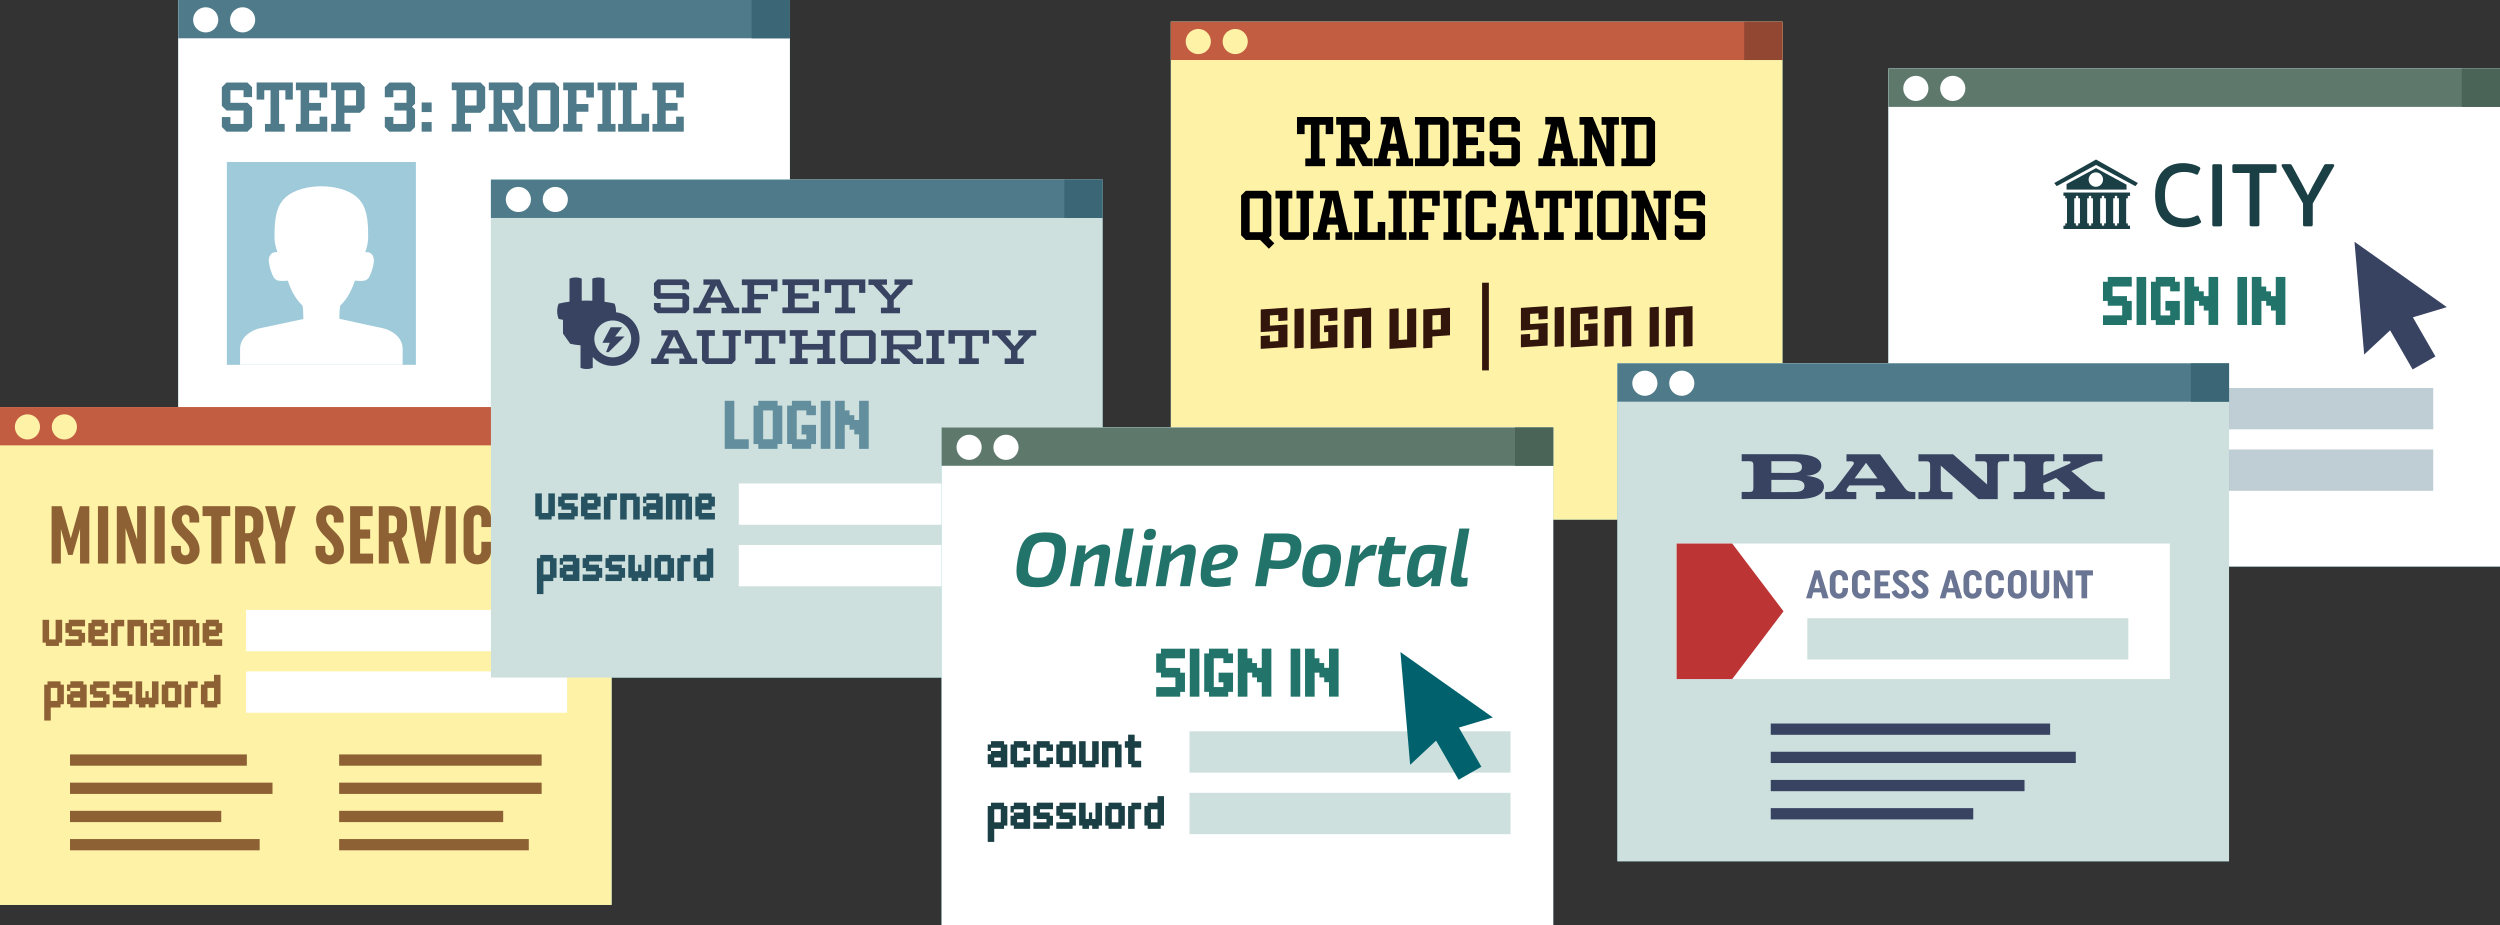 <?xml version="1.0" encoding="utf-8"?>
<!-- Generator: Adobe Illustrator 22.0.1, SVG Export Plug-In . SVG Version: 6.00 Build 0)  -->
<svg version="1.1" id="Layer_1" xmlns="http://www.w3.org/2000/svg" xmlns:xlink="http://www.w3.org/1999/xlink" x="0px" y="0px"
	 viewBox="0 0 5856.7 2167.9" style="enable-background:new 0 0 5856.7 2167.9;" xml:space="preserve">
<rect x="0" y="0" width="5856.7" height="2167.9" fill="#333333" stroke="none"/>
<style type="text/css">
	.st0{fill:#628E9D;}
	.st1{fill:#7BC3CA;}
	.st2{fill:#FFFFFF;}
	.st3{fill:#4E7A89;}
	.st4{fill:#3A6675;}
	.st5{fill:#FEF2A7;}
	.st6{enable-background:new    ;}
	.st7{fill:#8E6134;}
	.st8{fill:#C25D42;}
	.st9{fill:#CDE0DE;}
	.st10{fill:#265261;}
	.st11{fill:#384261;}
	.st12{fill:#914732;}
	.st13{fill:#32150B;}
	.st14{fill:none;stroke:#32150B;stroke-width:15.84;stroke-miterlimit:10;}
	.st15{fill:#5E796C;}
	.st16{fill:#4A6558;}
	.st17{fill:#1A3F45;}
	.st18{fill:#22746B;}
	.st19{fill:#BFCED5;}
	.st20{fill:#BD3435;}
	.st21{fill:#6A7493;}
	.st22{fill:#01626D;}
	.st23{fill:#9ECAD9;}
</style>
<rect x="3849.2" y="911.4" class="st0" width="1432.8" height="89.7"/>
<rect x="5192.4" y="911.4" class="st0" width="89.6" height="89.7"/>
<circle class="st0" cx="3913.5" cy="957.8" r="29.5"/>
<circle class="st0" cx="4000" cy="957.8" r="29.5"/>
<rect x="417.6" class="st1" width="1432.8" height="1166.4"/>
<rect x="417.6" class="st2" width="1432.8" height="1166.4"/>
<rect x="417.6" class="st3" width="1432.8" height="89.7"/>
<rect x="1760.8" class="st4" width="89.6" height="89.7"/>
<circle class="st2" cx="481.9" cy="46.5" r="29.5"/>
<circle class="st2" cx="568.4" cy="46.5" r="29.5"/>
<rect x="1150.1" y="420.9" class="st1" width="1432.8" height="1166.4"/>
<rect y="953.6" class="st1" width="1432.8" height="1166.4"/>
<rect y="953.6" class="st5" width="1432.8" height="1166.4"/>
<rect x="576.5" y="1428.8" class="st2" width="752.1" height="96.8"/>
<rect x="576.5" y="1572.9" class="st2" width="752.1" height="96.8"/>
<g class="st6">
	<path class="st7" d="M138,1513.2h-30.6v-7.7h-7.7V1452H115v45.9h15.3V1452h15.3v53.5H138V1513.2z"/>
	<path class="st7" d="M191.5,1513.2h-38.2v-15.3h30.6v-7.7h-22.9v-7.6h-7.7v-23h7.7v-7.7h38.2v15.3h-30.6v7.7h23v7.7h7.7v22.9h-7.7
		V1513.2z"/>
	<path class="st7" d="M252.7,1513.2h-38.2v-7.7h-7.6v-45.9h7.6v-7.7h30.6v7.7h7.6v23h-7.6v7.6h-23v7.7h30.6V1513.2z M222.1,1467.3
		v7.7h15.3v-7.7H222.1z"/>
	<path class="st7" d="M275.7,1513.2h-15.3v-53.5h7.6v-7.7h23v15.3h-15.3V1513.2z"/>
	<path class="st7" d="M313.9,1513.2h-15.3V1452h38.2v7.7h7.6v53.5h-15.3v-45.9h-15.3V1513.2z"/>
	<path class="st7" d="M398.1,1459.7v53.5h-38.2v-7.7h-7.7v-22.9h7.7v-7.7h-7.7v-15.3h7.7v-7.7h30.6v7.7H398.1z M359.8,1467.3v7.7
		h22.9v-7.7H359.8z M367.5,1490.3v7.7h15.3v-7.7H367.5z"/>
	<path class="st7" d="M421,1513.2h-15.3V1452h53.5v7.7h7.7v53.5h-15.3v-45.9H444v45.9h-15.3v-45.9H421V1513.2z"/>
	<path class="st7" d="M520.5,1513.2h-38.2v-7.7h-7.6v-45.9h7.6v-7.7h30.6v7.7h7.6v23h-7.6v7.6h-23v7.7h30.6V1513.2z M489.9,1467.3
		v7.7h15.3v-7.7H489.9z"/>
</g>
<g class="st6">
	<path class="st7" d="M118.9,1688h-15.3v-84.1h7.7v-7.7h30.6v7.7h7.7v45.9h-7.7v7.7h-23V1688z M118.9,1611.5v30.6h15.3v-30.6H118.9z
		"/>
	<path class="st7" d="M203,1603.8v53.5h-38.2v-7.7h-7.7v-22.9h7.7v-7.7h-7.7v-15.3h7.7v-7.7h30.6v7.7H203z M164.8,1611.5v7.7h22.9
		v-7.7H164.8z M172.4,1634.4v7.7h15.3v-7.7H172.4z"/>
	<path class="st7" d="M248.9,1657.4h-38.2v-15.3h30.6v-7.7h-23v-7.6h-7.6v-23h7.6v-7.7h38.2v15.3H226v7.7h23v7.7h7.6v22.9h-7.6
		V1657.4z"/>
	<path class="st7" d="M302.5,1657.4h-38.2v-15.3h30.6v-7.7h-23v-7.6h-7.6v-23h7.6v-7.7h38.2v15.3h-30.6v7.7h23v7.7h7.6v22.9h-7.6
		V1657.4z"/>
	<path class="st7" d="M340.7,1657.4h-15.3v-7.7h-7.7v-53.5h15.3v38.2h7.7v-15.3h7.6v15.3h7.7v-38.2h15.3v53.5h-7.6v7.7h-15.3v-7.7
		h-7.6V1657.4z"/>
	<path class="st7" d="M417.2,1657.4h-30.6v-7.7H379v-45.9h7.6v-7.7h30.6v7.7h7.6v45.9h-7.6V1657.4z M394.3,1611.5v30.6h15.3v-30.6
		H394.3z"/>
	<path class="st7" d="M447.8,1657.4h-15.3v-53.5h7.7v-7.7h22.9v15.3h-15.3V1657.4z"/>
	<path class="st7" d="M509,1657.4h-30.6v-7.7h-7.7v-45.9h7.7v-7.7h22.9v-15.3h15.3v68.8H509V1657.4z M486.1,1611.5v30.6h15.3v-30.6
		H486.1z"/>
</g>
<rect y="953.6" class="st8" width="1432.8" height="89.7"/>
<circle class="st5" cx="64.3" cy="1000.1" r="29.5"/>
<circle class="st5" cx="150.8" cy="1000.1" r="29.5"/>
<g>
	<g>
		<rect x="164" y="1767.4" class="st7" width="414.3" height="26.4"/>
	</g>
	<g>
		<rect x="164" y="1833.5" class="st7" width="474.4" height="26.4"/>
	</g>
	<g>
		<rect x="164" y="1899.5" class="st7" width="354.3" height="26.4"/>
	</g>
	<g>
		<rect x="164" y="1965.6" class="st7" width="444.3" height="26.4"/>
	</g>
</g>
<g>
	<g>
		<rect x="794.5" y="1767.4" class="st7" width="474.4" height="26.4"/>
	</g>
	<g>
		<rect x="794.5" y="1833.5" class="st7" width="474.4" height="26.4"/>
	</g>
	<g>
		<rect x="794.5" y="1899.5" class="st7" width="384.3" height="26.4"/>
	</g>
	<g>
		<rect x="794.5" y="1965.6" class="st7" width="444.3" height="26.4"/>
	</g>
</g>
<g class="st6">
	<path class="st7" d="M142.6,1239.2v81h-21.7v-134.4h23.6l21.3,75.5l21.3-75.5h22.1v134.4h-21.7v-81l-17.3,60.9h-10.6L142.6,1239.2z
		"/>
	<path class="st7" d="M229.4,1185.8h24v134.4h-24V1185.8z"/>
	<path class="st7" d="M294.1,1237.4v82.8h-20.5v-134.4h22.1l25.5,78v-78h20.5v134.4h-20.5L294.1,1237.4z"/>
	<path class="st7" d="M361.9,1185.8h24v134.4h-24V1185.8z"/>
	<path class="st7" d="M423.9,1288.7c0,7.7,4,12.3,10.2,12.3c6,0,10-4.6,10-11.5c0-9-3.6-16.1-19.6-31.5
		c-14.8-14-22.1-26.9-22.1-41.7c0-19.8,14.8-32.4,32.8-32.4c17.7,0,31.5,11.9,31.5,31.3v9h-22.7v-7.9c0-7.1-3.6-11.1-9-11.1
		c-5.6,0-9.2,3.8-9.2,10.4c0,7.7,3.8,14.2,18.8,28.6c15.2,14.6,23,27.8,23,44.5c0,20.4-15.4,33.4-34,33.4
		c-18.2,0-32.4-12.1-32.4-32.3v-10.9h22.7V1288.7z"/>
	<path class="st7" d="M518.8,1209v111.2H495V1209h-20.5v-23.2h64.9v23.2H518.8z"/>
	<path class="st7" d="M598.4,1320.2l-14.6-51.5h-9.6v51.5h-23.4v-134.4h30.9c21.7,0,35.3,11.3,35.3,34.9v14.6
		c0,12.3-4.8,21.1-12.5,25.7l18.2,59.1H598.4z M574.2,1249.1h7.3c7.7,0,11.9-4.6,11.9-13.4v-14.6c0-8.8-4.2-13.4-11.9-13.4h-7.3
		V1249.1z"/>
	<path class="st7" d="M645.1,1270.1l-24.2-84.3h25.2l11.5,53.6l11.7-53.6h23.6l-24.4,84.5v49.9h-23.4V1270.1z"/>
	<path class="st7" d="M762,1288.7c0,7.7,4,12.3,10.2,12.3c6,0,10-4.6,10-11.5c0-9-3.6-16.1-19.6-31.5c-14.8-14-22.1-26.9-22.1-41.7
		c0-19.8,14.8-32.4,32.8-32.4c17.7,0,31.5,11.9,31.5,31.3v9h-22.7v-7.9c0-7.1-3.6-11.1-9-11.1c-5.6,0-9.2,3.8-9.2,10.4
		c0,7.7,3.8,14.2,18.8,28.6c15.2,14.6,23,27.8,23,44.5c0,20.4-15.4,33.4-34,33.4c-18.2,0-32.4-12.1-32.4-32.3v-10.9H762V1288.7z"/>
	<path class="st7" d="M820.2,1320.2v-134.4H873v23.2h-29.4v31.3h23.6v21.7h-23.6v34.9H874v23.2H820.2z"/>
	<path class="st7" d="M935,1320.2l-14.6-51.5h-9.6v51.5h-23.4v-134.4h30.9c21.7,0,35.3,11.3,35.3,34.9v14.6
		c0,12.3-4.8,21.1-12.5,25.7l18.2,59.1H935z M910.8,1249.1h7.3c7.7,0,11.9-4.6,11.9-13.4v-14.6c0-8.8-4.2-13.4-11.9-13.4h-7.3
		V1249.1z"/>
	<path class="st7" d="M959.4,1185.8h25.2l12.5,84.5l12.7-84.5h23.6l-25.5,134.4h-22.8L959.4,1185.8z"/>
	<path class="st7" d="M1043.9,1185.8h24v134.4h-24V1185.8z"/>
	<path class="st7" d="M1127.8,1269.3h22.8v20.7c0,19.6-14.6,32.1-32.3,32.1c-18,0-32.3-12.1-32.3-32.1v-73.3c0-20,14.8-32.8,33-32.8
		c17.7,0,31.5,11.9,31.5,31.3v19.6h-22.8v-18.4c0-6.5-3.5-10.6-9-10.6s-9.2,4-9.2,10.6v73.3c0,6.7,3.6,10.6,9.2,10.6s9-3.8,9-10.6
		V1269.3z"/>
	<path class="st7" d="M1167.9,1320.2v-134.4h52.8v23.2h-29.4v31.3h23.6v21.7h-23.6v34.9h30.3v23.2H1167.9z"/>
	<path class="st7" d="M1253,1288.7c0,7.7,4,12.3,10.2,12.3c6,0,10-4.6,10-11.5c0-9-3.6-16.1-19.6-31.5c-14.8-14-22.1-26.9-22.1-41.7
		c0-19.8,14.8-32.4,32.8-32.4c17.7,0,31.5,11.9,31.5,31.3v9h-22.7v-7.9c0-7.1-3.6-11.1-9-11.1c-5.6,0-9.2,3.8-9.2,10.4
		c0,7.7,3.8,14.2,18.8,28.6c15.2,14.6,23,27.8,23,44.5c0,20.4-15.4,33.4-34,33.4c-18.2,0-32.4-12.1-32.4-32.3v-10.9h22.7V1288.7z"/>
</g>
<rect x="1150.1" y="420.9" class="st9" width="1432.8" height="1166.4"/>
<rect x="1150.1" y="420.9" class="st3" width="1432.8" height="89.7"/>
<rect x="2493.4" y="420.9" class="st4" width="89.6" height="89.7"/>
<circle class="st2" cx="1214.4" cy="467.3" r="29.5"/>
<circle class="st2" cx="1300.9" cy="467.3" r="29.5"/>
<circle class="st2" cx="5469.8" cy="968.7" r="29.5"/>
<circle class="st2" cx="5556.3" cy="968.7" r="29.5"/>
<rect x="1730.8" y="1132.6" class="st2" width="752.1" height="96.8"/>
<rect x="1730.8" y="1276.7" class="st2" width="752.1" height="96.8"/>
<g class="st6">
	<path class="st10" d="M1292.3,1217.1h-30.6v-7.7h-7.7v-53.5h15.3v45.9h15.3v-45.9h15.3v53.5h-7.7V1217.1z"/>
	<path class="st10" d="M1345.8,1217.1h-38.2v-15.3h30.6v-7.7h-22.9v-7.6h-7.7v-23h7.7v-7.7h38.2v15.3h-30.6v7.7h23v7.7h7.7v22.9
		h-7.7V1217.1z"/>
	<path class="st10" d="M1407,1217.1h-38.2v-7.7h-7.6v-45.9h7.6v-7.7h30.6v7.7h7.6v23h-7.6v7.6h-23v7.7h30.6V1217.1z M1376.4,1171.2
		v7.7h15.3v-7.7H1376.4z"/>
	<path class="st10" d="M1430,1217.1h-15.3v-53.5h7.6v-7.7h23v15.3H1430V1217.1z"/>
	<path class="st10" d="M1468.2,1217.1h-15.3v-61.2h38.2v7.7h7.6v53.5h-15.3v-45.9h-15.3V1217.1z"/>
	<path class="st10" d="M1552.4,1163.5v53.5h-38.2v-7.7h-7.7v-22.9h7.7v-7.7h-7.7v-15.3h7.7v-7.7h30.6v7.7H1552.4z M1514.1,1171.2
		v7.7h22.9v-7.7H1514.1z M1521.8,1194.1v7.7h15.3v-7.7H1521.8z"/>
	<path class="st10" d="M1575.3,1217.1H1560v-61.2h53.5v7.7h7.7v53.5h-15.3v-45.9h-7.7v45.9H1583v-45.9h-7.7V1217.1z"/>
	<path class="st10" d="M1674.8,1217.1h-38.2v-7.7h-7.6v-45.9h7.6v-7.7h30.6v7.7h7.6v23h-7.6v7.6h-23v7.7h30.6V1217.1z
		 M1644.2,1171.2v7.7h15.3v-7.7H1644.2z"/>
</g>
<g class="st6">
	<path class="st0" d="M1754,1051.5h-56.2V939h22.5v90h33.8V1051.5z"/>
	<path class="st0" d="M1821.5,1051.5h-45v-11.2h-11.2v-90h11.2V939h45v11.2h11.2v90h-11.2V1051.5z M1787.8,961.5v67.5h22.5v-67.5
		H1787.8z"/>
	<path class="st0" d="M1900.3,1040.2v11.2h-45v-11.2H1844v-90h11.2V939h45v11.2h11.2v22.5H1889v-11.2h-22.5v67.5h22.5v-11.2h-11.2
		v-22.5h33.8v45H1900.3z"/>
	<path class="st0" d="M1945.3,1051.5h-22.5V939h22.5V1051.5z"/>
	<path class="st0" d="M1979,1051.5h-22.5V939h22.5v22.5h11.2v11.2h11.2V984h11.2v-45h22.5v112.5h-22.5v-33.8h-11.2v-11.2h-11.2
		v-11.2H1979V1051.5z"/>
</g>
<g class="st6">
	<path class="st10" d="M1273.1,1391.8h-15.3v-84.1h7.7v-7.7h30.6v7.7h7.7v45.9h-7.7v7.7h-23V1391.8z M1273.1,1315.3v30.6h15.3v-30.6
		H1273.1z"/>
	<path class="st10" d="M1357.3,1307.6v53.5H1319v-7.7h-7.7v-22.9h7.7v-7.7h-7.7v-15.3h7.7v-7.7h30.6v7.7H1357.3z M1319,1315.3v7.7
		h22.9v-7.7H1319z M1326.7,1338.2v7.7h15.3v-7.7H1326.7z"/>
	<path class="st10" d="M1403.2,1361.2h-38.2v-15.3h30.6v-7.7h-23v-7.6h-7.6v-23h7.6v-7.7h38.2v15.3h-30.6v7.7h23v7.7h7.6v22.9h-7.6
		V1361.2z"/>
	<path class="st10" d="M1456.7,1361.2h-38.2v-15.3h30.6v-7.7h-23v-7.6h-7.6v-23h7.6v-7.7h38.2v15.3h-30.6v7.7h23v7.7h7.6v22.9h-7.6
		V1361.2z"/>
	<path class="st10" d="M1495,1361.2h-15.3v-7.7h-7.7V1300h15.3v38.2h7.7v-15.3h7.6v15.3h7.7V1300h15.3v53.5h-7.6v7.7h-15.3v-7.7
		h-7.6V1361.2z"/>
	<path class="st10" d="M1571.5,1361.2h-30.6v-7.7h-7.6v-45.9h7.6v-7.7h30.6v7.7h7.6v45.9h-7.6V1361.2z M1548.5,1315.3v30.6h15.3
		v-30.6H1548.5z"/>
	<path class="st10" d="M1602.1,1361.2h-15.3v-53.5h7.7v-7.7h22.9v15.3h-15.3V1361.2z"/>
	<path class="st10" d="M1663.3,1361.2h-30.6v-7.7h-7.7v-45.9h7.7v-7.7h22.9v-15.3h15.3v68.8h-7.6V1361.2z M1640.3,1315.3v30.6h15.3
		v-30.6H1640.3z"/>
</g>
<g>
	<path class="st11" d="M1443,731.5c0-0.8,0.1-1.6,0.1-2.4c0-6.7-1.3-12.9-3.5-17.9c-7.2-1.7-15-3.2-23.4-4.3v-54.1
		c-4-1.8-8.9-2.8-14.3-2.8s-10.3,1.1-14.3,2.8v51.7c-4.4-0.2-8.8-0.3-13.3-0.3c-3.9,0-7.7,0.1-11.5,0.2v-51.6
		c-4-1.8-8.9-2.8-14.3-2.8s-10.3,1.1-14.3,2.8v53.9c-9.1,1.2-17.7,2.7-25.4,4.6c-2.2,5-3.5,11.2-3.5,17.9s1.3,12.9,3.5,17.9
		c3.2,0.8,6.6,1.5,10.1,2.2v32.1l16.9,23.9c7.1,1.7,15.3,3,24.2,3.7v52.7c4,1.8,8.9,2.8,14.3,2.8s10.3-1.1,14.3-2.8v-25.4
		c11.5,12.8,28.2,20.9,46.7,20.9c34.7,0,63-28.3,63-63C1498.5,761.8,1474.2,735.2,1443,731.5z M1435.5,837.2
		c-23.8,0-43.2-19.4-43.2-43.2s19.4-43.2,43.2-43.2c23.8,0,43.2,19.4,43.2,43.2C1478.6,817.8,1459.3,837.2,1435.5,837.2z"/>
	<polygon class="st11" points="1457.7,766.7 1430.6,766.7 1411.2,803.1 1428.5,803.1 1419.7,825 1425.8,825 1463.3,788.2 
		1440.9,788.2 	"/>
	<path class="st11" d="M1598.6,678.2v-10.3h-50.9v18.9h57.8l8.9,8.8v29.2l-8.8,8.9h-64.7l-8.9-8.8v-15h15.8v10.4h50.9v-20.2h-57.8
		l-8.9-8.8v-27.9l8.8-8.9h64.7l8.9,8.8v14.9L1598.6,678.2L1598.6,678.2z"/>
	<path class="st11" d="M1731.8,720.8v13h-41.5v-12.7h12.7l-5.7-11.9h-39.1l-5.7,11.9h12.8v12.7h-41v-13h11.8l27.6-53.8h-15.8v-12.5
		h38.2l34,66.3H1731.8z M1691.4,697.1l-13.7-28.4l-13.7,28.4H1691.4z"/>
	<path class="st11" d="M1821.4,682.5h-15v-14.6h-39.6v20.7h32.4v12.5h-32.4v19.3h15.5v13.4h-44.4v-13.4h13.1v-52.5h-13.1v-13.4h83.5
		V682.5z"/>
	<path class="st11" d="M1903.6,682.5v-14.6h-41.8v19.3h32v12.5h-32v20.7h41.8v-14.6h15v27.9h-85.7v-13.4h13.1v-52.5h-13.1v-13.4
		h85.7v27.9h-15V682.5z"/>
	<path class="st11" d="M2027.2,686.1h-14.6V668h-24.9v52.5h15.5v13.4h-46.8v-13.4h15.5V668h-24.8v18.1h-15v-31.5h95v31.5H2027.2z"/>
	<path class="st11" d="M2093.7,702.6v18.2h14.8v13h-44.8v-13h14.9v-18.1l-32.7-35.2h-11.3v-13h43.3v12.6h-12.6l21.4,24.9l21.4-24.9
		h-12.6v-12.6h42.2v13h-11.3L2093.7,702.6z"/>
	<path class="st11" d="M1633.1,839.8v13h-41.5v-12.7h12.7l-5.7-11.9h-39.1l-5.7,11.9h12.8v12.7h-41v-13h11.8L1565,786h-15.8v-12.5
		h38.2l34,66.3H1633.1z M1592.7,816l-13.7-28.4l-13.7,28.4H1592.7z"/>
	<path class="st11" d="M1735.6,786.8H1723v57l-8.8,8.9h-60.7l-8.9-8.8v-57.1H1632v-13.4h42.7v13.4h-14.3v52.5h46.8v-52.5h-14.3
		v-13.4h42.7L1735.6,786.8L1735.6,786.8z"/>
	<path class="st11" d="M1840.1,805h-14.6v-18.1h-24.9v52.5h15.5v13.4h-46.8v-13.4h15.5v-52.5H1760V805h-15v-31.5h95L1840.1,805
		L1840.1,805z"/>
	<path class="st11" d="M1943.4,786.8v52.5h13.2v13.4h-42.1v-13.4h13.2v-20.2H1879v20.2h13.2v13.4h-42v-13.4h13.1v-52.5h-13.1v-13.4
		h42v13.4H1879v18.9h48.7v-18.9h-13.2v-13.4h42.1v13.4H1943.4z"/>
	<path class="st11" d="M2051.5,782.3v61.5l-8.8,8.9H1978l-8.9-8.8v-61.5l8.8-8.9h64.7L2051.5,782.3z M1984.8,786.8v52.5h50.9v-52.5
		H1984.8z"/>
	<path class="st11" d="M2162.6,839.8v13h-22.8l-35.6-34.3h-11.5v21.3h15.2v13h-43.8v-13h13.5v-53.3h-13.5v-13h84.8l8.9,8.8v27.3
		l-8.8,8.9h-24.9l22.4,21.3H2162.6z M2092.7,806.6h50v-20.1h-50V806.6z"/>
	<path class="st11" d="M2199,786.8v52.5h13.2v13.4h-42v-13.4h13.1v-52.5h-13.1v-13.4h42v13.4H2199z"/>
	<path class="st11" d="M2317.1,805h-14.6v-18.1h-24.9v52.5h15.5v13.4h-46.8v-13.4h15.5v-52.5H2237V805h-15v-31.5h95V805H2317.1z"/>
	<path class="st11" d="M2383.6,821.5v18.2h14.8v13h-44.8v-13h14.9v-18.1l-32.7-35.2h-11.3v-13h43.3V786h-12.6l21.4,24.9L2398,786
		h-12.6v-12.6h42.2v13h-11.3L2383.6,821.5z"/>
</g>
<rect x="2742.9" y="50.9" class="st1" width="1432.8" height="1166.4"/>
<rect x="2742.9" y="50.9" class="st5" width="1432.8" height="1166.4"/>
<rect x="2742.9" y="50.9" class="st8" width="1432.8" height="89.7"/>
<rect x="4086.1" y="50.9" class="st12" width="89.6" height="89.7"/>
<circle class="st5" cx="2807.2" cy="97.3" r="29.5"/>
<circle class="st5" cx="2893.7" cy="97.3" r="29.5"/>
<g class="st6">
	<path d="M3123.3,314.3h-17.6v-22H3091v78.9h13.1v18.1h-46.2v-18.1h13.1v-78.9h-14.7v22h-17.9v-40.2h84.8V314.3z"/>
	<path d="M3215.6,371.1v18.1h-23.8L3164,338h-2.6v33.1h12.7v18.1h-43.8v-18.1h11.1v-78.9h-11.1v-18.1h68.3l10.9,10.9v42l-10.9,10.9
		h-12.4l18.1,33.1H3215.6z M3161.4,321.6h28.1v-29.4h-28.1V321.6z"/>
	<path d="M3310.5,371.1v18.1h-39.7v-17.7h8.9l-3.6-18h-23.8l-3.6,18h9.1v17.7h-39.3v-18.1h9.9l19.2-79.5h-13v-17.6h42.8l23,97.1
		H3310.5z M3272.6,336.6l-8.5-41.6l-8.4,41.6H3272.6z"/>
	<path d="M3393.7,285v93.3l-10.9,10.9h-68v-18.1h11.1v-78.9h-11.1v-18.1h68L3393.7,285z M3373.7,292.2h-27.8v78.9h27.8V292.2z"/>
	<path d="M3459.1,309.2v-17h-24.5v29.7h27.9v18h-27.9v31.2h24.5v-17h17.9v35.1h-73.4v-18.1h11.1v-78.9h-11.1v-18.1h73.4v35.1H3459.1
		z"/>
	<path d="M3540.7,308.4v-16.1h-30.8v29.4h39.9l10.9,10.9v45.8l-10.9,10.9h-49l-10.9-10.9V355h20v16.1h30.8v-31.4h-39.9l-10.9-10.9
		V285l10.9-10.9h49l10.9,10.9v23.3H3540.7z"/>
	<path d="M3696,371.1v18.1h-39.7v-17.7h8.9l-3.6-18h-23.8l-3.6,18h9.1v17.7h-39.3v-18.1h9.9l19.2-79.5h-13v-17.6h42.8l23,97.1H3696z
		 M3658.1,336.6l-8.5-41.6l-8.4,41.6H3658.1z"/>
	<path d="M3792.6,292.2h-11.1v97.1h-19.7l-32-75.5v57.3h11.4v18.1h-40.9v-18.1h11.1v-78.9h-11.1v-18.1h31l31.8,74.9v-56.7H3752
		v-18.1h40.6V292.2z"/>
	<path d="M3877.3,285v93.3l-10.9,10.9h-68v-18.1h11.1v-78.9h-11.1v-18.1h68L3877.3,285z M3857.2,292.2h-27.8v78.9h27.8V292.2z"/>
</g>
<g class="st6">
	<path d="M2972.6,582.7l-20.6-20.6h-33.6l-10.9-10.9v-93.3l10.9-10.9h49l10.9,10.9v93.3l-5.8,5.8l12.8,13L2972.6,582.7z
		 M2927.6,543.9h30.8V465h-30.8V543.9z"/>
	<path d="M3076.6,465h-10.2v86.1l-10.9,10.9h-46.4l-10.9-10.9V465h-10.2v-18.1h39.5V465h-9.2v78.9h28.2V465h-9.2v-18.1h39.5V465z"/>
	<path d="M3168.2,543.9v18.1h-39.7v-17.7h8.9l-3.6-18H3110l-3.6,18h9.1v17.7h-39.3v-18.1h9.9l19.2-79.5h-13v-17.6h42.8l23,97.1
		H3168.2z M3130.3,509.4l-8.5-41.6l-8.4,41.6H3130.3z"/>
	<path d="M3245.1,520v42h-72.6v-18.1h11.1V465h-11.1v-18.1h44.2V465h-13.1v78.9h24V520H3245.1z"/>
	<path d="M3284,465v78.9h10.9v18.1h-42v-18.1h11.1V465h-11.1v-18.1h42V465H3284z"/>
	<path d="M3355,482v-17h-22.9v32.3h27.9v18.1h-27.9v28.5h13.8v18.1H3301v-18.1h11.1V465H3301v-18.1h71.9V482H3355z"/>
	<path d="M3412.7,465v78.9h10.9v18.1h-42v-18.1h11.1V465h-11.1v-18.1h42V465H3412.7z"/>
	<path d="M3504.3,551.1l-10.9,10.9h-49l-10.9-10.9v-93.3l10.9-10.9h49l10.9,10.9v27.4h-20V465h-30.8v78.9h30.8v-20.2h20V551.1z"/>
	<path d="M3604.4,543.9v18.1h-39.7v-17.7h8.9l-3.6-18h-23.8l-3.6,18h9.1v17.7h-39.3v-18.1h9.9l19.2-79.5h-13v-17.6h42.8l23,97.1
		H3604.4z M3566.5,509.4l-8.5-41.6l-8.4,41.6H3566.5z"/>
	<path d="M3682.6,487.1H3665v-22h-14.7v78.9h13.1v18.1h-46.2v-18.1h13.1V465h-14.7v22h-17.9v-40.2h84.8V487.1z"/>
	<path d="M3720.7,465v78.9h10.9v18.1h-42v-18.1h11.1V465h-11.1v-18.1h42V465H3720.7z"/>
	<path d="M3812.3,457.8v93.3l-10.9,10.9h-49l-10.9-10.9v-93.3l10.9-10.9h49L3812.3,457.8z M3761.5,465v78.9h30.8V465H3761.5z"/>
	<path d="M3914.4,465h-11.1v97.1h-19.7l-32-75.5v57.3h11.4v18.1h-40.9v-18.1h11.1V465h-11.1v-18.1h31l31.8,74.9V465h-11.1v-18.1
		h40.6V465z"/>
	<path d="M3974.4,481.2V465h-30.8v29.4h39.9l10.9,10.9v45.8l-10.9,10.9h-49l-10.9-10.9v-23.3h20v16.1h30.8v-31.4h-39.9l-10.9-10.9
		v-43.8l10.9-10.9h49l10.9,10.9v23.3H3974.4z"/>
</g>
<g>
	<g>
		<path class="st13" d="M3625.6,756.6v52.9l-62.6,4.2v-30l21.5-1.5v14.5l19.7-1.3v-23.9l-41.2,2.8v-52.9l62.6-4.4v30.1l-21.4,1.5
			v-14.5l-19.7,1.3v23.9L3625.6,756.6z"/>
		<path class="st13" d="M3663.5,811l-21.4,1.6v-92.4l21.5-1.6L3663.5,811z"/>
		<path class="st13" d="M3711.2,759.4l31.3-2.2v52.4l-62.6,4.2v-92.3l62.6-4.4v30.1l-21.4,1.5v-14.5l-19.8,1.2v61.5l19.8-1.5v-21.3
			l-9.9,0.7L3711.2,759.4L3711.2,759.4z"/>
		<path class="st13" d="M3821.6,717.1v93.7l-21.4,1.5v-74.2l-19.8,1.3V811l-21.4,1.5v-91L3821.6,717.1z"/>
		<path class="st13" d="M3886,811l-21.4,1.6v-92.4l21.5-1.6L3886,811z"/>
		<path class="st13" d="M3965.1,717.1v93.7l-21.4,1.5v-74.2l-19.8,1.3V811l-21.4,1.5v-91L3965.1,717.1z"/>
	</g>
	<g>
		<path class="st13" d="M3016.1,760.2v52.9l-62.6,4.2v-30l21.5-1.5v14.5l19.7-1.3v-23.9l-41.2,2.8V725l62.6-4.4v30.1l-21.4,1.5
			v-14.5L2975,739v24L3016.1,760.2z"/>
		<path class="st13" d="M3054,814.6l-21.4,1.6v-92.4l21.5-1.6L3054,814.6z"/>
		<path class="st13" d="M3101.8,763l31.3-2.2v52.4l-62.6,4.2v-92.3l62.6-4.4v30.1l-21.4,1.5v-14.5l-19.8,1.2v61.5l19.8-1.5v-21.3
			l-9.9,0.7L3101.8,763L3101.8,763z"/>
		<path class="st13" d="M3212.1,720.7v93.7l-21.4,1.5v-74.2l-19.8,1.3v71.5l-21.4,1.5v-91L3212.1,720.7z"/>
		<path class="st13" d="M3255.1,817.4v-93.6l21.5-1.6v74.3l19.8-1.3v-71.5l21.3-1.6v91.1L3255.1,817.4z"/>
		<path class="st13" d="M3355.6,814.6l-21.3,1.5v-91l62.6-4.4v64.7l-41.3,2.8V814.6z M3355.7,772.6l19.8-1.2l-0.1-33.7l-19.7,1.2
			V772.6z"/>
	</g>
	<line class="st14" x1="3480" y1="662.3" x2="3480" y2="867.7"/>
</g>
<rect x="2205.9" y="1001.5" class="st1" width="1432.8" height="1166.4"/>
<rect x="2205.9" y="1001.5" class="st2" width="1432.8" height="1166.4"/>
<rect x="2205.9" y="1001.5" class="st15" width="1432.8" height="89.7"/>
<rect x="3549.2" y="1001.5" class="st16" width="89.6" height="89.7"/>
<circle class="st2" cx="2270.3" cy="1047.9" r="29.5"/>
<circle class="st2" cx="2356.7" cy="1047.9" r="29.5"/>
<rect x="2786.6" y="1713.2" class="st9" width="752.1" height="96.8"/>
<rect x="2786.6" y="1857.3" class="st9" width="752.1" height="96.8"/>
<g class="st6">
	<path class="st17" d="M2359.8,1744.1v53.5h-38.2v-7.7h-7.7V1767h7.7v-7.7h-7.7v-15.3h7.7v-7.7h30.6v7.7H2359.8z M2321.5,1751.7v7.7
		h22.9v-7.7H2321.5z M2329.2,1774.7v7.7h15.3v-7.7H2329.2z"/>
	<path class="st17" d="M2405.7,1797.6h-30.6v-7.7h-7.7v-45.9h7.7v-7.7h30.6v7.7h7.7v15.3H2398v-7.7h-15.3v30.6h15.3v-7.7h15.3v15.3
		h-7.7V1797.6z"/>
	<path class="st17" d="M2459.2,1797.6h-30.6v-7.7h-7.6v-45.9h7.6v-7.7h30.6v7.7h7.6v15.3h-15.3v-7.7h-15.3v30.6h15.3v-7.7h15.3v15.3
		h-7.6V1797.6z"/>
	<path class="st17" d="M2512.8,1797.6h-30.6v-7.7h-7.6v-45.9h7.6v-7.7h30.6v7.7h7.6v45.9h-7.6V1797.6z M2489.8,1751.7v30.6h15.3
		v-30.6H2489.8z"/>
	<path class="st17" d="M2566.3,1797.6h-30.6v-7.7h-7.7v-53.5h15.3v45.9h15.3v-45.9h15.3v53.5h-7.7V1797.6z"/>
	<path class="st17" d="M2596.9,1797.6h-15.3v-61.2h38.2v7.7h7.7v53.5h-15.3v-45.9h-15.3V1797.6z"/>
	<path class="st17" d="M2673.4,1797.6h-23v-7.7h-7.6v-38.2h-7.7v-15.3h7.7v-15.3h15.3v15.3h15.3v15.3h-15.3v30.6h15.3V1797.6z"/>
</g>
<g class="st6">
	<path class="st18" d="M2764.8,1632.1h-56.2v-22.5h45v-22.5h-33.8v-11.2h-11.2v-45h11.2v-11.2h56.2v22.5h-45v22.5h33.8v11.2h11.2v45
		h-11.2V1632.1z"/>
	<path class="st18" d="M2809.8,1632.1h-22.5v-112.5h22.5V1632.1z"/>
	<path class="st18" d="M2877.3,1620.8v11.2h-45v-11.2h-11.2v-90h11.2v-11.2h45v11.2h11.2v22.5h-22.5v-11.2h-22.5v67.5h22.5v-11.2
		h-11.2v-22.5h33.8v45H2877.3z"/>
	<path class="st18" d="M2922.3,1632.1h-22.5v-112.5h22.5v22.5h11.2v11.2h11.2v11.2h11.2v-45h22.5v112.5h-22.5v-33.8h-11.2v-11.2
		h-11.2v-11.2h-11.2V1632.1z"/>
	<path class="st18" d="M3046.1,1632.1h-22.5v-112.5h22.5V1632.1z"/>
	<path class="st18" d="M3079.8,1632.1h-22.5v-112.5h22.5v22.5h11.2v11.2h11.2v11.2h11.2v-45h22.5v112.5h-22.5v-33.8h-11.2v-11.2
		h-11.2v-11.2h-11.2V1632.1z"/>
</g>
<g class="st6">
	<path class="st17" d="M2329.2,1972.3h-15.3v-84.1h7.7v-7.7h30.6v7.7h7.7v45.9h-7.7v7.7h-23V1972.3z M2329.2,1895.8v30.6h15.3v-30.6
		H2329.2z"/>
	<path class="st17" d="M2413.3,1888.2v53.5h-38.2v-7.7h-7.7v-22.9h7.7v-7.7h-7.7v-15.3h7.7v-7.7h30.6v7.7H2413.3z M2375.1,1895.8
		v7.7h22.9v-7.7H2375.1z M2382.7,1918.8v7.7h15.3v-7.7H2382.7z"/>
	<path class="st17" d="M2459.2,1941.7H2421v-15.3h30.6v-7.7h-23v-7.6h-7.6v-23h7.6v-7.7h38.2v15.3h-30.6v7.7h23v7.7h7.6v22.9h-7.6
		V1941.7z"/>
	<path class="st17" d="M2512.8,1941.7h-38.2v-15.3h30.6v-7.7h-23v-7.6h-7.6v-23h7.6v-7.7h38.2v15.3h-30.6v7.7h23v7.7h7.6v22.9h-7.6
		V1941.7z"/>
	<path class="st17" d="M2551,1941.7h-15.3v-7.7h-7.7v-53.5h15.3v38.2h7.7v-15.3h7.6v15.3h7.7v-38.2h15.3v53.5h-7.6v7.7h-15.3v-7.7
		h-7.6V1941.7z"/>
	<path class="st17" d="M2627.5,1941.7h-30.6v-7.7h-7.6v-45.9h7.6v-7.7h30.6v7.7h7.6v45.9h-7.6V1941.7z M2604.6,1895.8v30.6h15.3
		v-30.6H2604.6z"/>
	<path class="st17" d="M2658.1,1941.7h-15.3v-53.5h7.7v-7.7h22.9v15.3h-15.3V1941.7z"/>
	<path class="st17" d="M2719.3,1941.7h-30.6v-7.7h-7.7v-45.9h7.7v-7.7h22.9v-15.3h15.3v68.8h-7.6V1941.7z M2696.4,1895.8v30.6h15.3
		v-30.6H2696.4z"/>
</g>
<g>
	<path class="st18" d="M2381.2,1337.8c0-7.6,0.9-16.2,2.7-26.3c7.9-44.6,20.2-64.3,66.2-64.3c35.3,0,47.3,11.9,47.3,38
		c0,7.6-0.9,16.4-2.7,26.3c-8.1,44.6-20.3,64.1-66.2,64.1C2393.2,1375.6,2381.2,1363.9,2381.2,1337.8z M2414.1,1298.3
		c-2.9,11-5.8,27.9-5.8,36c0,14.8,7.2,19.1,25.4,19.1c18.5,0,26.3-7.7,31-28.8c2.5-11.5,5.8-27.5,5.8-36c0-14.8-7.2-19.3-25.6-19.3
		C2426.4,1269.4,2419.7,1277.3,2414.1,1298.3z"/>
	<path class="st18" d="M2530,1373.2h-23.2l16.7-95.4h20.5l-2.5,20.9c17.1-16,31-23.2,43.4-23.2c12.2,0,15.8,5.6,15.8,15.1
		c0,3.6-0.4,7.9-1.3,12.6l-12.4,70h-23.4l11-62.6c0.5-2.7,0.9-4.9,0.9-6.7c0-3.2-1.3-4.9-5-4.9c-7.2,0-16.9,6.3-30.8,18.4
		L2530,1373.2z"/>
	<path class="st18" d="M2652.1,1353.2l-1.6,19.8c-5.6,0.9-12.1,1.6-16.7,1.6c-26.8,0-22.5-16.2-19.3-35.6l17.8-100.8h23.8
		l-18.7,105.7c-1.1,6.3-2,10.1,6.8,10.1C2646.1,1354,2649.6,1353.4,2652.1,1353.2z"/>
	<path class="st18" d="M2660.7,1373.2l16.6-95.4h23.9l-16.7,95.4H2660.7z M2695.6,1238.7c8.1,0,12.4,3.2,12.4,10.1
		c0,11.2-6.3,16.2-16,16.2c-8.1,0-12.4-3.1-12.4-9.7c0-1.1,0.2-2.2,0.4-3.4C2681.6,1242.9,2686.3,1238.7,2695.6,1238.7z"/>
	<path class="st18" d="M2730.7,1373.2h-23.2l16.7-95.4h20.5l-2.5,20.9c17.1-16,31-23.2,43.4-23.2c12.2,0,15.8,5.6,15.8,15.1
		c0,3.6-0.4,7.9-1.3,12.6l-12.4,70h-23.4l11-62.6c0.5-2.7,0.9-4.9,0.9-6.7c0-3.2-1.3-4.9-5-4.9c-7.2,0-16.9,6.3-30.8,18.4
		L2730.7,1373.2z"/>
	<path class="st18" d="M2837.3,1336.9c-0.5,2.9-0.7,5.4-0.7,7.6c0,7,3.4,10.4,18,10.4c10.3,0,18.7-1.6,29-3.1l-1.4,19.6
		c-10.1,1.8-24.7,3.8-34.7,3.8c-24.5,0-34.7-6.7-34.7-28.8c0-5.9,0.7-13.1,2.2-21.6c6.5-37.3,21.2-49.1,52.7-49.1
		c16.7,0,35.5,4,31.7,25C2895.1,1323.5,2874.5,1334.9,2837.3,1336.9z M2839.1,1323.2c22.1-1.6,38-9,38-20.5c0-5-1.8-8.1-12.2-8.1
		C2848.4,1294.6,2842.7,1303.9,2839.1,1323.2z"/>
	<path class="st18" d="M2965.8,1373.2h-25.4l21.8-123.5h48.2c33.5,0,41.6,17.8,37.4,41.4c-4.3,24.8-17.8,41.9-52,41.9
		c-8.1,0-14.8-0.5-22.9-1.4L2965.8,1373.2z M2984,1270.1l-7.6,42.1c7.9,0.7,11.2,1.1,19.1,1.1c17.3,0,23.9-6.5,26.3-19.3l0.9-5
		c2.2-11.9-1.6-18.9-16-18.9L2984,1270.1L2984,1270.1z"/>
	<path class="st18" d="M3050.8,1345c0-5.6,0.7-12.1,2-19.4c5.9-34.9,16.6-50.2,51.5-50.2c27,0,37.3,9.9,37.3,31.7
		c0,5.4-0.5,11.7-1.8,18.5c-6.1,34.9-17.3,50-51.8,50C3060.8,1375.6,3050.8,1366.2,3050.8,1345z M3117,1310.8
		c0-9.5-4-14.2-15.7-14.2h-0.7c-12.8,0-18.4,5-21.8,18.5c-2.2,8.6-3.8,20-3.8,25.2c0,10.3,4.1,14.2,15.5,14.2h0.7
		c14.9,0,20.2-6.7,23.2-24.3C3115.7,1323.2,3117,1315.6,3117,1310.8z"/>
	<path class="st18" d="M3173.3,1373.2h-22.9c5.6-31.7,11-63.7,16.6-95.4h20.3c-1.4,8.1-2.5,16-4,24.3c14.9-19.4,22.3-25.9,34.2-25.9
		c2.7,0,5.6,0.4,9,0.9c-1.8,8.3-3.8,16.4-5.8,24.7c-2.3-0.2-4.3-0.2-6.1-0.2c-9.5,0-15.5,3.1-31.7,18.2
		C3179.8,1337.6,3176.6,1355.6,3173.3,1373.2z"/>
	<path class="st18" d="M3227.9,1298.3l3.6-20h10.4l7-20.2h20.2l-3.6,20.2h29.2l-3.6,20h-29.2l-7.2,41.4c-2.2,12.2-0.7,14.2,9.7,14.2
		c4.1,0,10.8-0.5,16.4-1.4l-1.3,19.8c-8.8,1.6-19.6,2.7-26.8,2.7c-21.6,0-26.6-8.3-21.8-35.3l7.4-41.4L3227.9,1298.3L3227.9,1298.3z
		"/>
	<path class="st18" d="M3352.3,1373.2c0.7-6.7,1.6-13.1,2.5-19.8c-14,14.2-24.3,22-38.9,22c-13.9,0-19.8-8.6-19.8-25.9
		c0-6.5,0.7-14,2.3-22.9c6.5-35.6,18-50.2,50.9-50.2c13.3,0,26.3,1.6,40,4.5c-5.4,30.8-11,61.6-16.4,92.3H3352.3z M3362.7,1298.7
		c-5.4-0.9-10.8-1.4-16-1.4c-16.9,0-20,8.3-23.2,25c-1.6,8.3-2.7,16-2.7,20.7c0,7,2.3,9.5,7.9,9.5c7.7,0,15.1-6.7,27.7-18
		C3358.6,1322.6,3360.7,1310.6,3362.7,1298.7z"/>
	<path class="st18" d="M3438.5,1353.2l-1.6,19.8c-5.6,0.9-12.1,1.6-16.7,1.6c-26.8,0-22.5-16.2-19.3-35.6l17.8-100.8h23.8
		l-18.7,105.7c-1.1,6.3-2,10.1,6.8,10.1C3432.5,1354,3436,1353.4,3438.5,1353.2z"/>
</g>
<rect x="4423.9" y="160.7" class="st1" width="1432.8" height="1166.4"/>
<rect x="4423.9" y="160.7" class="st2" width="1432.8" height="1166.4"/>
<rect x="4948.2" y="908.9" class="st19" width="752.1" height="96.8"/>
<rect x="4948.2" y="1053" class="st19" width="752.1" height="96.8"/>
<rect x="4423.9" y="160.7" class="st15" width="1432.8" height="89.7"/>
<rect x="5767.1" y="160.7" class="st16" width="89.6" height="89.7"/>
<circle class="st2" cx="4488.2" cy="207.1" r="29.5"/>
<circle class="st2" cx="4574.7" cy="207.1" r="29.5"/>
<g class="st6">
	<path class="st18" d="M4982.8,761.3h-56.2v-22.5h45v-22.5h-33.8V705h-11.2v-45h11.2v-11.2h56.2v22.5h-45v22.5h33.8V705h11.2v45
		h-11.2V761.3z"/>
	<path class="st18" d="M5027.8,761.3h-22.5V648.8h22.5V761.3z"/>
	<path class="st18" d="M5095.3,750v11.2h-45V750h-11.2v-90h11.2v-11.2h45V660h11.2v22.5h-22.5v-11.2h-22.5v67.5h22.5v-11.2h-11.2
		V705h33.8v45H5095.3z"/>
	<path class="st18" d="M5140.3,761.3h-22.5V648.8h22.5v22.5h11.2v11.2h11.2v11.2h11.2v-45h22.5v112.5h-22.5v-33.8h-11.2v-11.2h-11.2
		V705h-11.2V761.3z"/>
	<path class="st18" d="M5264.1,761.3h-22.5V648.8h22.5V761.3z"/>
	<path class="st18" d="M5297.8,761.3h-22.5V648.8h22.5v22.5h11.2v11.2h11.2v11.2h11.2v-45h22.5v112.5h-22.5v-33.8h-11.2v-11.2h-11.2
		V705h-11.2V761.3z"/>
</g>
<g>
	<rect x="3789.1" y="851.3" class="st1" width="1432.8" height="1166.4"/>
	<rect x="3789.1" y="851.3" class="st9" width="1432.8" height="1166.4"/>
	<rect x="3789.1" y="851.3" class="st3" width="1432.8" height="89.7"/>
	<rect x="5132.4" y="851.3" class="st4" width="89.6" height="89.7"/>
	<circle class="st2" cx="3853.4" cy="897.8" r="29.5"/>
	<circle class="st2" cx="3939.9" cy="897.8" r="29.5"/>
</g>
<g>
	<path class="st11" d="M4273,1139.8c0,18.3-22.4,29.4-61.1,29.4h-131.7v-16.7h18.1c6.5,0,9.3-1.5,9.3-9.5v-53c0-7.8-2.9-9.5-9.3-9.5
		h-18.1V1064h126.9c38.9,0,59.6,10.5,59.6,27.2c0,12-11.1,22.5-35.6,23.6C4260.4,1117.2,4273,1126.2,4273,1139.8z M4197.1,1107.9
		c17.6,0,24.3-4.4,24.3-13.7s-6.8-13.7-24.3-13.7h-47.4v27.3L4197.1,1107.9L4197.1,1107.9z M4201.5,1152.8
		c17.9,0,25.8-4.3,25.8-14.2s-8-14.4-25.8-14.4h-51.8v28.7L4201.5,1152.8L4201.5,1152.8z"/>
	<path class="st11" d="M4486.9,1169.3h-92.4v-16.7h15.8c6.3,0,8.2-4.1,4.5-9.2l-4.7-6.3h-77.7l-4.6,6.3c-3.8,5.1-1.8,9.2,4.5,9.2
		h16.4v16.7h-72.9v-16.7h4.5c10,0,14.5-1.9,20.7-9.9l39.9-52.8c3.9-4.9,2.2-9.2-4.4-9.2h-10.8v-16.5h78.5l57.6,78.5
		c5.7,7.8,10.5,9.9,20.6,9.9h4.6v16.7H4486.9z M4371.6,1084.2l-27,36.5h53.6L4371.6,1084.2z"/>
	<path class="st11" d="M4689.3,1080.7c-6.6,0-9.3,1.5-9.3,9.5v79.1h-45l-88.4-78.5v52.4c0,8,2.7,9.5,9.3,9.5h18.2v16.7h-79.8v-16.7
		h18.1c6.5,0,9.3-1.5,9.3-9.5v-53c0-7.8-2.9-9.5-9.3-9.5h-18.1v-16.5h81l79.8,70.8v-44.9c0-8-2.7-9.5-9.3-9.5h-18.2v-16.7h79.2v16.7
		L4689.3,1080.7L4689.3,1080.7z"/>
	<path class="st11" d="M4930.8,1169.3h-98.3v-16.7h11.4c6.1,0,6.6-4.1,2.4-7.7l-29.7-25.4l-29.7,13.4v10.2c0,8,2.7,9.5,9.3,9.5h16.5
		v16.7h-95.3v-16.7h18.1c6.5,0,9.3-1.5,9.3-9.5v-53c0-7.8-2.9-9.5-9.3-9.5h-18.1v-16.5h95.3v16.5h-16.5c-6.6,0-9.3,1.7-9.3,9.5v23.7
		l59.9-26.7c6.4-2.9,4.4-6.5,0.1-6.5h-13.5v-16.5h91.8v16.5h-8.4c-9,0-16.1,1.4-25.8,5.7l-38.6,17.2l46.4,39.9
		c8.1,6.9,15.9,9,27.3,9h4.6v16.9H4930.8z"/>
</g>
<g>
	<rect x="3927.8" y="1273.4" class="st2" width="1155.6" height="317.4"/>
	<rect x="4233.9" y="1448.3" class="st9" width="752.1" height="96.8"/>
	<polygon class="st20" points="4058.1,1590.8 3927.8,1590.8 3927.8,1273.4 4058.1,1273.4 4178.2,1432.1 	"/>
	<g class="st6">
		<path class="st21" d="M4283.7,1401.7h-13.9l-3.8-13.9H4248l-3.8,13.9H4231l20.1-65.5h12.5L4283.7,1401.7z M4250.4,1377.8h13.1
			l-6.6-23.6L4250.4,1377.8z"/>
		<path class="st21" d="M4316.4,1377.5h12.8v3.4c0,13.3-8.9,21.7-21.2,21.7c-12.6,0-21.4-8.1-21.4-21.4v-24.3
			c0-13.3,9.2-21.6,21.7-21.6c12.4,0,21,8,21,21.3v2.7h-12.8v-2.8c0-6-3.2-9.5-8.3-9.5c-5.1,0-8.2,3.6-8.2,9.5v24.8
			c0,6.1,3.2,9.5,8.2,9.5c5.1,0,8.3-3.5,8.3-9.5V1377.5z"/>
		<path class="st21" d="M4368.4,1377.5h12.8v3.4c0,13.3-8.9,21.7-21.2,21.7c-12.6,0-21.4-8.1-21.4-21.4v-24.3
			c0-13.3,9.2-21.6,21.7-21.6c12.4,0,21,8,21,21.3v2.7h-12.8v-2.8c0-6-3.2-9.5-8.3-9.5c-5.1,0-8.2,3.6-8.2,9.5v24.8
			c0,6.1,3.2,9.5,8.2,9.5c5.1,0,8.3-3.5,8.3-9.5V1377.5z"/>
		<path class="st21" d="M4391.6,1401.7v-65.5h35.6v11.7h-22.3v14.6h18.5v11h-18.5v16.6h22.7v11.7H4391.6z"/>
		<path class="st21" d="M4434.4,1352.6c0-10.4,8.6-17.4,19.3-17.4c16.4,0,19.9,14.2,19.9,14.2l-10.8,4.3c0,0-2.2-7.5-8.9-7.5
			c-3.6,0-6.4,2.2-6.4,5.7c0,4.5,3.5,7.3,10,11.2c8.3,5.1,15.3,11.3,15.3,20.8c0,11.8-8.9,18.6-20.2,18.6
			c-16.9,0-21.3-16.3-21.3-16.3l10.8-4.3c0,0,3.4,9.5,10.5,9.5c4.3,0,7.1-2.7,7.1-6.7c0-5-3.9-7.9-11-12.2
			C4440.5,1367.7,4434.4,1361.1,4434.4,1352.6z"/>
		<path class="st21" d="M4479.5,1352.6c0-10.4,8.6-17.4,19.3-17.4c16.4,0,19.9,14.2,19.9,14.2l-10.8,4.3c0,0-2.2-7.5-8.9-7.5
			c-3.6,0-6.4,2.2-6.4,5.7c0,4.5,3.5,7.3,10,11.2c8.3,5.1,15.3,11.3,15.3,20.8c0,11.8-8.9,18.6-20.2,18.6
			c-16.9,0-21.3-16.3-21.3-16.3l10.8-4.3c0,0,3.4,9.5,10.5,9.5c4.3,0,7.1-2.7,7.1-6.7c0-5-3.9-7.9-11-12.2
			C4485.6,1367.7,4479.5,1361.1,4479.5,1352.6z"/>
		<path class="st21" d="M4596.9,1401.7h-13.9l-3.8-13.9h-18.1l-3.8,13.9h-13.1l20.1-65.5h12.5L4596.9,1401.7z M4563.6,1377.8h13.1
			l-6.6-23.6L4563.6,1377.8z"/>
		<path class="st21" d="M4629.6,1377.5h12.8v3.4c0,13.3-8.9,21.7-21.2,21.7c-12.6,0-21.4-8.1-21.4-21.4v-24.3
			c0-13.3,9.2-21.6,21.7-21.6c12.4,0,21,8,21,21.3v2.7h-12.8v-2.8c0-6-3.2-9.5-8.3-9.5c-5.1,0-8.2,3.6-8.2,9.5v24.8
			c0,6.1,3.2,9.5,8.2,9.5c5.1,0,8.3-3.5,8.3-9.5V1377.5z"/>
		<path class="st21" d="M4681.6,1377.5h12.8v3.4c0,13.3-8.9,21.7-21.2,21.7c-12.6,0-21.4-8.1-21.4-21.4v-24.3
			c0-13.3,9.2-21.6,21.7-21.6c12.4,0,21,8,21,21.3v2.7h-12.8v-2.8c0-6-3.2-9.5-8.3-9.5c-5.1,0-8.2,3.6-8.2,9.5v24.8
			c0,6.1,3.2,9.5,8.2,9.5c5.1,0,8.3-3.5,8.3-9.5V1377.5z"/>
		<path class="st21" d="M4703.8,1357.3c0-13.6,9.4-22.1,22.2-22.1c12.9,0,21.8,8.2,21.8,21.8v23.4c0,13.6-9.3,22.2-22.1,22.2
			c-12.9,0-21.9-8.3-21.9-21.9V1357.3z M4717.1,1380.8c0,6.4,3.4,10,8.7,10c5.4,0,8.8-3.7,8.8-10v-23.9c0-6.3-3.4-10-8.8-10
			c-5.3,0-8.7,3.7-8.7,10V1380.8z"/>
		<path class="st21" d="M4787.6,1336.1h13.1v44.7c0,13.3-9.1,21.7-21.6,21.7c-12.6,0-21.4-8.1-21.4-21.4v-45h13.4v45.1
			c0,6.1,3.2,9.5,8.2,9.5c5.1,0,8.3-3.5,8.3-9.5V1336.1z"/>
		<path class="st21" d="M4823.6,1360v41.7h-12.2v-65.5h12.9l19,40v-40h12.1v65.5h-12.1L4823.6,1360z"/>
		<path class="st21" d="M4889.5,1348.1v53.5h-13.3v-53.5h-13.8v-12h40.7v12H4889.5z"/>
	</g>
</g>
<g>
	<g>
		<rect x="4148.3" y="1695" class="st11" width="654.5" height="26.4"/>
	</g>
	<g>
		<rect x="4148.3" y="1761.1" class="st11" width="714.6" height="26.4"/>
	</g>
	<g>
		<rect x="4148.3" y="1827.1" class="st11" width="594.5" height="26.4"/>
	</g>
	<g>
		<rect x="4148.3" y="1893.2" class="st11" width="474.4" height="26.4"/>
	</g>
</g>
<g>
	<path class="st17" d="M4910.3,373.7l-97.9,55.1l5.8,7.3l92.2-49.8l92.2,49.8l5.8-7.3L4910.3,373.7z M4834,458.9h4.2v5.7h4.1v58.7
		h-4.1v5.3h-4.2v7.8h156v-7.8h-5.2v-5.3h-3.9v-58.7h3.9v-5.7h5.2v-7.8h-156V458.9z M4950.5,464.5h3.9v-5.7h5.5v5.7h4.1v58.7h-4.1
		v5.3h-5.5v-5.3h-3.9V464.5z M4920,464.5h3.9v-5.7h5.5v5.7h4.1v58.7h-4.1v5.3h-5.5v-5.3h-3.9V464.5z M4889.6,464.5h3.9v-5.7h5.5v5.7
		h4.1v58.7h-4.1v5.3h-5.5v-5.3h-3.9V464.5z M4859.2,464.5h3.9v-5.7h5.5v5.7h4.1v58.7h-4.1v5.3h-5.5v-5.3h-3.9V464.5z M4910.3,393.9
		l-69,37.3v13h140.5v-11.6L4910.3,393.9z M4909.9,437.6c-9.3,0-16.9-7.5-16.9-16.9c0-9.3,7.6-16.9,16.9-16.9s16.9,7.5,16.9,16.9
		C4926.8,430,4919.2,437.6,4909.9,437.6z"/>
	<g>
		<path class="st17" d="M5145.8,505.2c3.3-1.2,4.6,0.2,5.6,2.5l4.8,10.8c1,2.1-0.4,3.5-2.9,4.8c-7.5,4.6-21.4,9.1-38.2,9.1
			c-41.9,0-66.4-25.9-66.4-75.1c0-48.9,24.3-75.1,65.3-75.1c16.4,0,30.3,4.4,37.7,8.7c2.5,1.5,3.5,2.7,2.7,5l-4.6,10.6
			c-0.8,2.3-2.3,3.5-5.6,2.1c-6.4-3.1-16-5.8-26.8-5.8c-30.3,0-45.6,18-45.6,54.5s15.1,54.7,46.5,54.7
			C5129.8,512.1,5139.3,508.7,5145.8,505.2z"/>
		<path class="st17" d="M5182.7,388.7c0-2.9,1.2-4.1,3.9-4.1h14.5c2.9,0,4.4,1.2,4.4,4.1v137.5c0,2.9-1.5,4.1-4.4,4.1h-14.5
			c-2.7,0-3.9-1.2-3.9-4.1V388.7z"/>
		<path class="st17" d="M5229.7,388.7c0-2.9,1.5-4.1,4.1-4.1h95c3.1,0,4.4,1.2,4.4,4.1v12.4c0,2.7-1.2,4.1-4.4,4.1H5293v120.9
			c0,2.9-1.2,4.1-4.4,4.1h-14.3c-2.7,0-4.1-1.2-4.1-4.1V405.3h-36.1c-2.9,0-4.4-1.5-4.4-4.1V388.7z"/>
		<path class="st17" d="M5418,526.2c0,2.9-1.5,4.1-4.1,4.1h-14.5c-2.9,0-4.1-1.2-4.1-4.1v-49.6l-49.8-87.1c-1.2-2.3-0.4-5,2.9-5
			h15.6c3.3,0,4.4,1.5,5.6,3.7l26.3,48.3l10.8,21.2l10.8-21.2l26.5-48.3c0.8-2.3,2.1-3.7,5.4-3.7h15.6c3.3,0,3.9,2.7,2.9,5
			l-49.8,87.1L5418,526.2L5418,526.2z"/>
	</g>
</g>
<g>
	<g>
		<polygon class="st22" points="3421.7,1711.5 3417.7,1704.5 3425.4,1702.2 3497.2,1680.7 3280.8,1527.6 3303.5,1791.7 
			3358.4,1740.6 3364.3,1735.1 3368.3,1742.1 3417,1826.7 3470.4,1796.2 		"/>
	</g>
</g>
<g>
	<g>
		<polygon class="st11" points="5656.6,750.4 5652.6,743.4 5660.4,741 5732.1,719.5 5515.8,566.4 5538.5,830.5 5593.3,779.4 
			5599.3,773.9 5603.3,780.9 5652,865.5 5705.4,835 		"/>
	</g>
</g>
<g class="st6">
	<path class="st3" d="M570.6,227.5v-16.1h-30.8v29.4h39.9l10.9,10.9v45.8l-10.9,10.9h-49l-10.9-10.9v-23.3h20v16.1h30.8v-31.4h-39.9
		L519.7,248v-43.8l10.9-10.9h49l10.9,10.9v23.3H570.6z"/>
	<path class="st3" d="M686.1,233.4h-17.6v-22h-14.7v78.9h13.1v18.1h-46.2v-18.1h13.1v-78.9h-14.7v22h-17.9v-40.2h84.8V233.4z"/>
	<path class="st3" d="M748.7,228.4v-17h-24.5v29.7h27.9v18h-27.9v31.2h24.5v-17h17.9v35.1h-73.4v-18.1h11.1v-78.9h-11.1v-18.1h73.4
		v35.1H748.7z"/>
	<path class="st3" d="M854.1,204.2v49.2l-10.9,10.9h-36.3v25.9H821v18.1h-45.2v-18.1h11.1v-78.9h-11.1v-18.1h67.4L854.1,204.2z
		 M834.1,211.4h-27.2v35.7h27.2V211.4z"/>
	<path class="st3" d="M972.3,204.2v38.6l-7.1,7.1l7.1,7.1v40.6l-10.9,10.9h-49l-10.9-10.9v-23.6h20v16.4h30.8v-31.4h-28.5v-18.1
		h28.5v-29.4h-30.8v16.4h-20v-23.6l10.9-10.9h49L972.3,204.2z"/>
	<path class="st3" d="M1011.2,240l0.1,22.5h-23.5V240H1011.2z M1011.2,286l0.1,22.5h-23.5V286H1011.2z"/>
	<path class="st3" d="M1136.6,204.2v49.2l-10.9,10.9h-36.3v25.9h14.1v18.1h-45.2v-18.1h11.1v-78.9h-11.1v-18.1h67.4L1136.6,204.2z
		 M1116.6,211.4h-27.2v35.7h27.2V211.4z"/>
	<path class="st3" d="M1230.4,290.3v18.1h-23.8l-27.8-51.3h-2.6v33.1h12.7v18.1h-43.8v-18.1h11.1v-78.9h-11.1v-18.1h68.3l10.9,10.9
		v42l-10.9,10.9H1201l18.1,33.1H1230.4z M1176.2,240.8h28.1v-29.4h-28.1V240.8z"/>
	<path class="st3" d="M1309.6,204.2v93.3l-10.9,10.9h-49l-10.9-10.9v-93.3l10.9-10.9h49L1309.6,204.2z M1258.7,211.4v78.9h30.8
		v-78.9H1258.7z"/>
	<path class="st3" d="M1373.4,228.4v-17h-22.9v32.3h27.9v18.1h-27.9v28.5h13.8v18.1h-44.9v-18.1h11.1v-78.9h-11.1v-18.1h71.9v35.1
		H1373.4z"/>
	<path class="st3" d="M1431.1,211.4v78.9h10.9v18.1h-42v-18.1h11.1v-78.9H1400v-18.1h42v18.1H1431.1z"/>
	<path class="st3" d="M1520.7,266.4v42h-72.6v-18.1h11.1v-78.9h-11.1v-18.1h44.2v18.1h-13.1v78.9h24v-23.9H1520.7z"/>
	<path class="st3" d="M1584,228.4v-17h-24.5v29.7h27.9v18h-27.9v31.2h24.5v-17h17.9v35.1h-73.4v-18.1h11.1v-78.9h-11.1v-18.1h73.4
		v35.1H1584z"/>
</g>
<rect x="531.5" y="379.5" class="st23" width="442.8" height="475.2"/>
<path class="st2" d="M943.3,817.1c-0.4-29.8-29.6-44.9-47.5-48.4c-12.3-2.4-68.3-14.7-100.8-21.9v-4.6c0-9.7,0.8-18.5,1.9-26.2
	c8.8-8.3,16.7-18.8,23-30.8c4.3-8.2,8.2-17.8,11.6-27.7c5.6,0.5,13.9,1,20.2,0.2c4.7-0.6,9.4-2.4,12.9-8.2
	c3.6-5.8,9.9-23.3,11.2-35.8c1.5-13.9-6.2-22.8-15.4-23c-1.7,0-3.3,0.1-4.8,0.2c3.7-10.4,6.8-22.2,6.9-34.2
	c0.3-43.2-3.5-72.9-24.5-93c-21.3-20.4-56.4-27.1-85.2-27.4c-28.8,0.3-63.9,6.9-85.2,27.4c-21,20.2-24.8,49.8-24.5,93
	c0.1,12,3.2,23.8,6.9,34.2c-1.5-0.2-3.2-0.3-4.8-0.2c-9.2,0.2-16.8,9.2-15.4,23c1.3,12.5,7.7,30,11.2,35.8c3.6,5.8,8.2,7.7,12.9,8.2
	c6.3,0.8,14.5,0.3,20.2-0.2c3.4,9.8,7.2,19.5,11.6,27.7c6.3,12,14.2,22.5,23,30.8c1.2,7.8,1.9,16.6,1.9,26.2v5.1
	c-26.8,5.8-86.6,18.7-100.7,21.4c-17.5,3.4-47.1,18.6-47.5,48.4v37.5h380.8L943.3,817.1z"/>
</svg>
